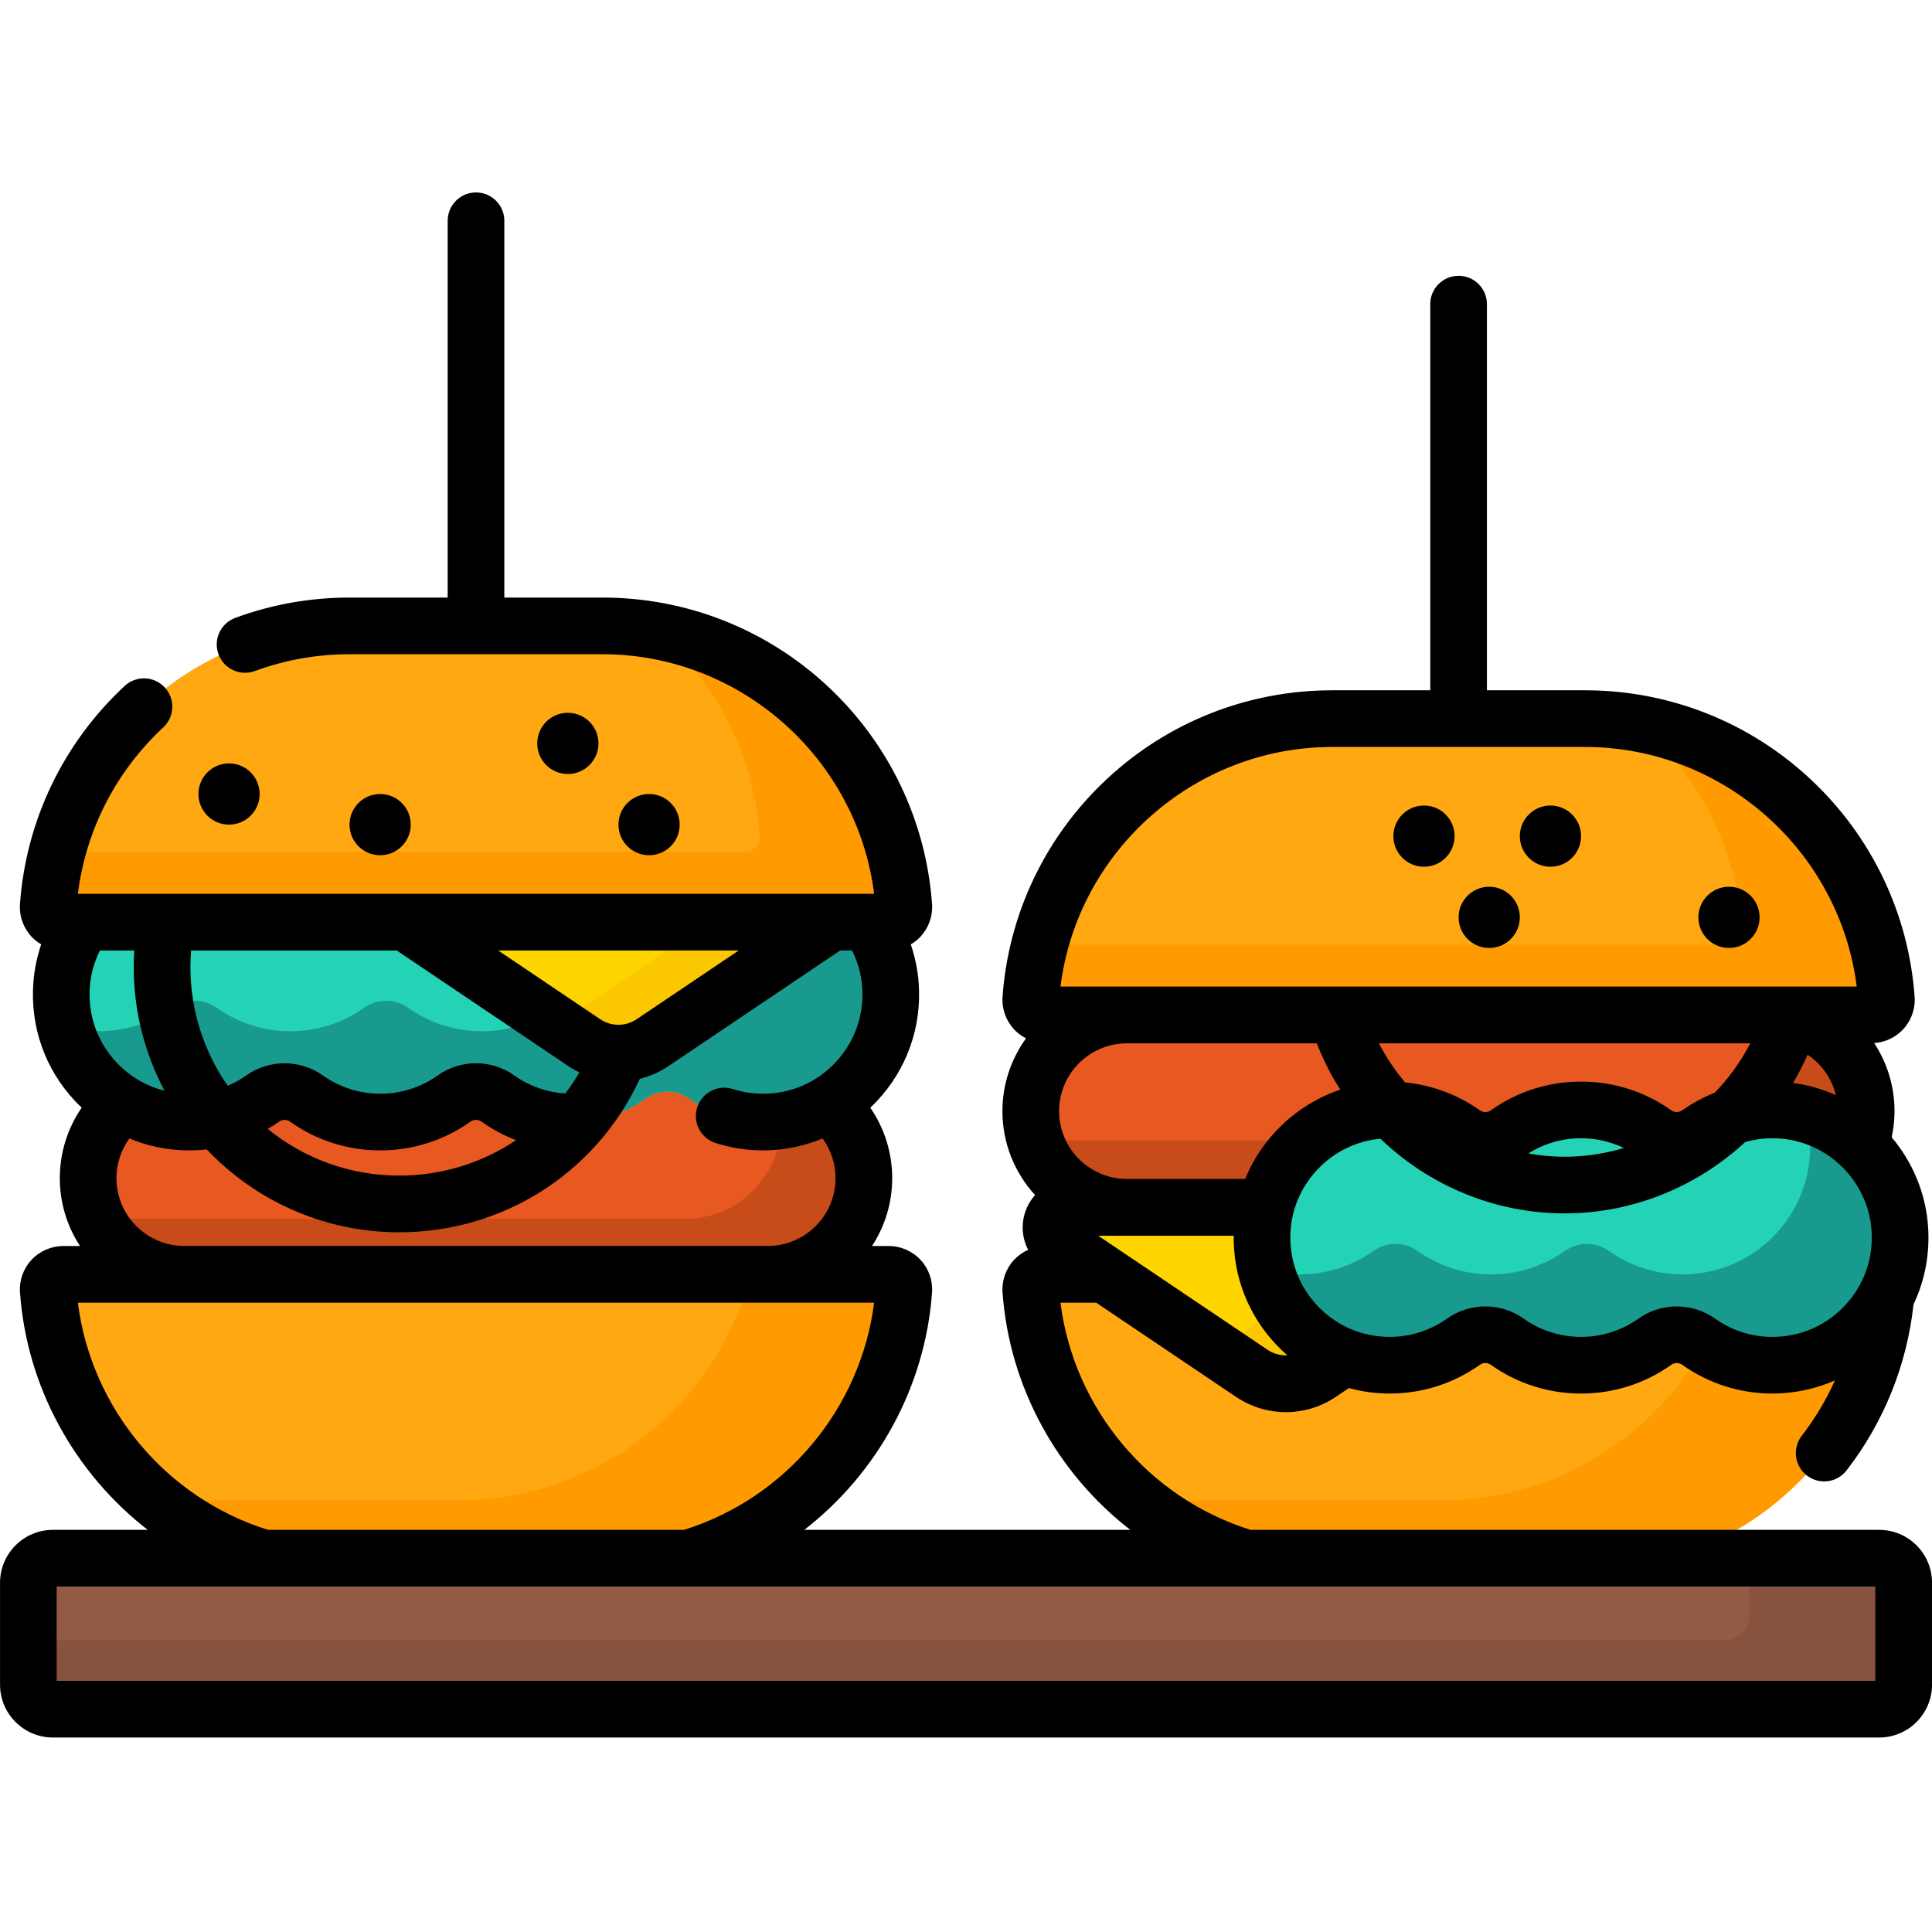 <svg height="512pt" viewBox="0 -51 512.001 512" width="512pt" xmlns="http://www.w3.org/2000/svg"><path d="m277.176 286.711c-2.309 0-4.168 1.953-4 4.258 2.996 41.504 37.598 74.254 79.871 74.254h66.996c42.273 0 76.875-32.75 79.871-74.254.164-2.305-1.691-4.258-4-4.258zm0 0" fill="#ffa812"/><path d="m495.91 286.711h-36.566c-8.945 34.469-40.234 59.926-77.5 59.926h-67c-5.004 0-9.895-.473-14.645-1.352 14.102 12.402 32.586 19.938 52.844 19.938h67c42.27 0 76.871-32.746 79.871-74.254.164-2.305-1.691-4.258-4.004-4.258zm0 0" fill="#ff9a00"/><path d="m469.117 268.941h-170.508c-14.055 0-25.445-11.391-25.445-25.445v-.055c0-14.055 11.395-25.449 25.445-25.449h170.504c14.055 0 25.449 11.395 25.449 25.449v.055c0 14.055-11.391 25.445-25.445 25.445zm0 0" fill="#e75920"/><path d="m475.645 218.848c.605 2.184.938 4.477.938 6.852 0 14.066-11.406 25.473-25.477 25.473h-170.449c-2.266 0-4.461-.297-6.555-.855 2.996 10.742 12.84 18.625 24.539 18.625h170.445c14.07 0 25.477-11.402 25.477-25.473 0-11.805-8.027-21.727-18.918-24.621zm0 0" fill="#c84b1a"/><path d="m16.777 286.711c-2.312 0-4.168 1.953-4.004 4.258 3 41.504 37.598 74.254 79.871 74.254h67c42.27 0 76.871-32.75 79.871-74.254.164-2.305-1.691-4.258-4.004-4.258zm0 0" fill="#ffa812"/><path d="m203.488 286.703h-154.688c-14.055 0-25.445-11.391-25.445-25.445v-.055c0-14.055 11.391-25.449 25.445-25.449h154.688c14.051 0 25.445 11.395 25.445 25.449v.055c0 14.055-11.395 25.445-25.445 25.445zm0 0" fill="#e75920"/><path d="m204.633 235.785c1.523 3.266 2.379 6.906 2.379 10.75 0 14.07-11.406 25.477-25.477 25.477h-154.629c-.395 0-.785-.012-1.172-.031 4.051 8.695 12.867 14.723 23.094 14.723h154.629c14.07 0 25.477-11.402 25.477-25.473 0-13.676-10.777-24.832-24.301-25.445zm0 0" fill="#c84b1a"/><path d="m205.008 178.809c-8.336-.664-16.094 1.699-22.305 6.102-3.5 2.48-8.156 2.492-11.652.012-5.52-3.918-12.262-6.223-19.543-6.223-7.285 0-14.027 2.305-19.547 6.223-3.488 2.477-8.145 2.477-11.633 0-5.52-3.918-12.262-6.223-19.547-6.223-7.281 0-14.023 2.305-19.543 6.223-3.496 2.48-8.152 2.469-11.652-.012-6.211-4.402-13.969-6.766-22.305-6.102-16.527 1.32-29.832 14.781-30.969 31.324-1.363 19.77 14.27 36.227 33.746 36.227 7.281 0 14.027-2.309 19.543-6.223 3.492-2.48 8.145-2.48 11.637 0 5.52 3.914 12.262 6.223 19.543 6.223 7.285 0 14.027-2.309 19.547-6.223 3.488-2.48 8.145-2.48 11.637 0 5.516 3.914 12.258 6.223 19.543 6.223 7.285 0 14.027-2.309 19.547-6.223 3.488-2.48 8.145-2.48 11.633 0 5.52 3.914 12.262 6.223 19.547 6.223 19.477 0 35.105-16.461 33.746-36.227-1.141-16.543-14.445-30.004-30.973-31.324zm0 0" fill="#24d3b5"/><path d="m349.832 312.945 50.859-34.254c4.344-2.93 2.273-9.711-2.965-9.711h-113.887c-5.234 0-7.309 6.781-2.961 9.711l50.859 34.254c5.469 3.684 12.625 3.684 18.094 0zm0 0" fill="#ffd500"/><path d="m397.727 268.98h-21.453c-.297 1.152-.992 2.234-2.172 3.031l-50.859 34.254c-.242.164-.492.309-.738.457l9.234 6.223c5.469 3.684 12.625 3.684 18.094 0l50.859-34.254c4.344-2.93 2.273-9.711-2.965-9.711zm0 0" fill="#fbc700"/><path d="m472.5 243.25c-8.336-.664-16.094 1.699-22.305 6.102-3.5 2.48-8.156 2.492-11.652.012-5.52-3.918-12.262-6.223-19.547-6.223-7.281 0-14.023 2.305-19.543 6.223-3.496 2.48-8.152 2.469-11.652-.012-6.211-4.402-13.973-6.766-22.305-6.102-16.527 1.32-29.832 14.785-30.969 31.324-1.359 19.766 14.27 36.223 33.746 36.223 7.285 0 14.027-2.305 19.547-6.219 3.488-2.48 8.145-2.48 11.633 0 5.52 3.914 12.262 6.219 19.547 6.219 7.281 0 14.023-2.305 19.543-6.219 3.492-2.48 8.145-2.48 11.637 0 5.52 3.914 12.262 6.219 19.543 6.219 19.477 0 35.109-16.457 33.75-36.223-1.145-16.543-14.445-30.004-30.973-31.324zm0 0" fill="#24d3b5"/><path d="m235.977 210.133c-.992-14.441-11.258-26.531-24.848-30.25.527 1.996.875 4.059 1.02 6.176 1.359 19.766-14.273 36.223-33.75 36.223-7.281 0-14.023-2.305-19.543-6.223-3.492-2.477-8.145-2.477-11.637 0-5.52 3.918-12.258 6.223-19.543 6.223-7.285 0-14.027-2.305-19.547-6.223-3.488-2.477-8.145-2.477-11.633 0-5.52 3.918-12.262 6.223-19.547 6.223-7.281 0-14.023-2.305-19.543-6.223-3.492-2.477-8.145-2.477-11.637 0-5.52 3.918-12.262 6.223-19.543 6.223-3.082 0-6.066-.414-8.898-1.184 3.793 14.531 17.004 25.262 32.727 25.262 7.285 0 14.027-2.309 19.547-6.223 3.488-2.477 8.145-2.477 11.633 0 5.52 3.914 12.262 6.223 19.547 6.223 7.281 0 14.023-2.309 19.543-6.223 3.492-2.477 8.145-2.477 11.637 0 5.52 3.914 12.262 6.223 19.543 6.223 7.285 0 14.027-2.309 19.547-6.223 3.488-2.477 8.145-2.48 11.633 0 5.52 3.914 12.262 6.223 19.547 6.223 19.477 0 35.109-16.461 33.746-36.227zm0 0" fill="#199a8e"/><path d="m503.469 274.574c-.992-14.441-11.258-26.531-24.848-30.25.527 1.996.871 4.059 1.02 6.176 1.359 19.766-14.273 36.223-33.746 36.223-7.285 0-14.027-2.305-19.547-6.223-3.488-2.477-8.145-2.477-11.633 0-5.52 3.918-12.266 6.223-19.547 6.223s-14.027-2.305-19.547-6.223c-3.488-2.477-8.145-2.477-11.633 0-5.52 3.918-12.262 6.223-19.547 6.223-3.078 0-6.062-.414-8.895-1.184 3.793 14.531 17.004 25.258 32.727 25.258 7.281 0 14.027-2.305 19.543-6.223 3.492-2.477 8.148-2.477 11.637 0 5.52 3.918 12.262 6.223 19.543 6.223 7.285 0 14.027-2.305 19.547-6.223 3.488-2.477 8.145-2.477 11.637 0 5.516 3.918 12.262 6.223 19.543 6.223 19.473 0 35.105-16.457 33.746-36.223zm0 0" fill="#199a8e"/><path d="m235.512 286.711h-36.57c-8.945 34.469-40.234 59.926-77.5 59.926h-67c-5 0-9.891-.473-14.641-1.352 14.102 12.402 32.586 19.938 52.844 19.938h67c42.27 0 76.871-32.746 79.871-74.254.164-2.305-1.695-4.258-4.004-4.258zm0 0" fill="#ff9a00"/><path d="m172.941 225.316 50.859-34.254c4.344-2.926 2.273-9.711-2.961-9.711h-113.891c-5.234 0-7.305 6.785-2.961 9.711l50.859 34.254c5.469 3.684 12.625 3.684 18.094 0zm0 0" fill="#ffd500"/><path d="m220.84 181.352h-18.938c-.066 1.539-.785 3.07-2.332 4.113l-50.859 34.254c-.375.25-.754.48-1.141.695l7.277 4.902c5.469 3.684 12.625 3.684 18.094 0l50.863-34.254c4.344-2.926 2.27-9.711-2.965-9.711zm0 0" fill="#fbc700"/><path d="m235.512 193.379c2.309 0 4.168-1.953 4-4.254-2.996-41.508-37.598-74.258-79.867-74.258h-67c-42.273 0-76.875 32.75-79.871 74.258-.164 2.301 1.691 4.254 4 4.254zm0 0" fill="#ffa812"/><path d="m174.285 116.219c15.32 13.477 25.465 32.703 27.027 54.316.164 2.305-1.691 4.254-4.004 4.254h-182.164c-1.203 4.633-2.016 9.418-2.371 14.332-.164 2.305 1.691 4.254 4 4.254h218.738c2.309 0 4.168-1.949 4-4.254-2.641-36.594-29.855-66.363-65.227-72.902zm0 0" fill="#ff9a00"/><path d="m497.992 401.949h-483.984c-3.59 0-6.5-2.91-6.5-6.5v-27.016c0-3.59 2.91-6.5 6.5-6.5h483.984c3.59 0 6.5 2.91 6.5 6.5v27.016c0 3.59-2.91 6.5-6.5 6.5zm0 0" fill="#945b44"/><path d="m497.984 361.934h-34.398v15.203c0 3.594-2.914 6.508-6.508 6.508h-449.57v11.797c0 3.594 2.914 6.508 6.508 6.508h483.969c3.594 0 6.508-2.914 6.508-6.508v-27c0-3.594-2.914-6.508-6.508-6.508zm0 0" fill="#87523e"/><path d="m495.91 217.953c2.312 0 4.168-1.949 4.004-4.254-3-41.508-37.598-74.254-79.871-74.254h-67c-42.27 0-76.871 32.746-79.867 74.254-.168 2.305 1.688 4.254 4 4.254zm0 0" fill="#ffa812"/><path d="m434.684 140.797c15.324 13.477 25.465 32.699 27.027 54.316.168 2.305-1.691 4.254-4 4.254h-182.168c-1.203 4.629-2.016 9.418-2.367 14.332-.168 2.305 1.688 4.254 4 4.254h218.734c2.312 0 4.168-1.953 4-4.254-2.641-36.594-29.852-66.367-65.227-72.902zm0 0" fill="#ff9a00"/><path d="m158.598 146.008c0 4.48-3.633 8.113-8.113 8.113s-8.113-3.633-8.113-8.113c0-4.48 3.633-8.109 8.113-8.109s8.113 3.629 8.113 8.109zm0 0"/><path d="m68.809 159.422c0 4.48-3.633 8.113-8.113 8.113-4.48 0-8.109-3.633-8.109-8.113s3.629-8.113 8.109-8.113c4.48 0 8.113 3.633 8.113 8.113zm0 0"/><path d="m180.121 167.535c0 4.48-3.633 8.113-8.113 8.113-4.48 0-8.113-3.633-8.113-8.113 0-4.48 3.633-8.113 8.113-8.113 4.48 0 8.113 3.633 8.113 8.113zm0 0"/><path d="m108.855 167.535c0 4.48-3.633 8.113-8.113 8.113-4.48 0-8.113-3.633-8.113-8.113 0-4.48 3.633-8.113 8.113-8.113 4.48 0 8.113 3.633 8.113 8.113zm0 0"/><path d="m497.984 354.426h-166.574c-27.051-8.441-46.848-32.234-50.371-60.203h9.457l37.047 24.949c4.023 2.711 8.633 4.062 13.242 4.062s9.219-1.355 13.238-4.062l3.445-2.32c3.5.953 7.129 1.453 10.805 1.453 8.617 0 16.875-2.629 23.891-7.605.895-.637 2.047-.633 2.941 0 7.012 4.977 15.273 7.605 23.891 7.605 8.617 0 16.879-2.629 23.891-7.605.895-.633 2.047-.637 2.945 0 7.012 4.977 15.273 7.605 23.891 7.605 5.734 0 11.371-1.211 16.547-3.473-2.328 5.184-5.266 10.109-8.781 14.656-2.535 3.281-1.934 7.996 1.348 10.531 1.367 1.059 2.984 1.57 4.586 1.57 2.246 0 4.469-1.004 5.945-2.918 9.879-12.773 15.996-27.977 17.738-43.996 3.008-6.324 4.352-13.363 3.855-20.621-.617-8.941-4.148-17.145-9.641-23.656.484-2.273.75-4.59.75-6.934 0-6.656-1.988-12.855-5.395-18.043 2.914-.195 5.68-1.488 7.68-3.641 2.164-2.324 3.273-5.465 3.043-8.625-1.59-22.035-11.379-42.504-27.566-57.637-16.273-15.211-37.508-23.586-59.793-23.586h-25.988v-102.336c0-4.145-3.363-7.508-7.508-7.508-4.148 0-7.508 3.363-7.508 7.508v102.336h-25.992c-22.285 0-43.52 8.379-59.789 23.59-16.188 15.129-25.977 35.598-27.57 57.637-.227 3.156.883 6.301 3.047 8.625.918.984 2 1.781 3.18 2.387-3.93 5.43-6.258 12.094-6.258 19.297 0 8.566 3.285 16.375 8.656 22.246-1.219 1.359-2.164 2.988-2.727 4.832-1.012 3.32-.633 6.766.887 9.672-1.402.625-2.68 1.523-3.742 2.664-2.16 2.324-3.27 5.469-3.043 8.625 1.82 25.172 14.551 47.938 33.848 62.918h-86.379c19.297-14.98 32.031-37.746 33.848-62.918.227-3.156-.883-6.301-3.043-8.625-2.176-2.336-5.254-3.676-8.445-3.676h-4.418c3.375-5.176 5.348-11.348 5.348-17.977 0-6.746-2.062-13.238-5.805-18.684.621-.586 1.23-1.188 1.816-1.812 7.898-8.469 11.812-19.516 11.016-31.117-.246-3.516-.969-6.992-2.105-10.34.949-.559 1.828-1.246 2.59-2.066 2.164-2.324 3.273-5.469 3.047-8.629-1.594-22.035-11.383-42.504-27.57-57.637-16.27-15.207-37.504-23.586-59.789-23.586h-25.992v-99.852c0-4.145-3.359-7.508-7.508-7.508-4.145 0-7.508 3.363-7.508 7.508v99.852h-25.988c-10.418 0-20.609 1.812-30.297 5.383-3.895 1.438-5.883 5.754-4.449 9.645 1.438 3.891 5.754 5.883 9.645 4.445 8.02-2.957 16.465-4.457 25.102-4.457h67c36.586 0 67.5 27.594 72.004 63.496h-211.012c2.109-16.875 10.051-32.414 22.621-44.098 3.039-2.82 3.211-7.574.387-10.609-2.82-3.035-7.574-3.211-10.609-.387-16.297 15.148-26.152 35.676-27.75 57.801-.227 3.16.879 6.305 3.043 8.629.762.82 1.637 1.508 2.586 2.066-1.137 3.336-1.852 6.812-2.094 10.344-.801 11.602 3.113 22.648 11.016 31.117.582.625 1.191 1.223 1.809 1.809-3.746 5.434-5.801 11.918-5.801 18.688 0 6.629 1.973 12.801 5.352 17.973h-4.422c-3.191 0-6.27 1.344-8.445 3.68-2.164 2.328-3.27 5.473-3.043 8.625 1.816 25.172 14.551 47.938 33.848 62.918h-25.117c-7.73 0-14.016 6.285-14.016 14.016v27c0 7.73 6.285 14.016 14.016 14.016h483.969c7.73 0 14.016-6.285 14.016-14.016v-27c0-7.73-6.285-14.016-14.016-14.016zm-162.051-47.711-44.883-30.227h35.891c-.129 10.707 3.762 20.812 11.109 28.684.992 1.062 2.035 2.062 3.121 3.004-1.816.082-3.652-.391-5.238-1.461zm139.246-70.723c1.426-2.398 2.715-4.895 3.852-7.477 3.695 2.469 6.414 6.27 7.496 10.707-3.555-1.594-7.363-2.707-11.348-3.23zm-29.328 7.23c-.906.645-2.07.652-2.965.016-7.008-4.977-15.27-7.605-23.891-7.605-8.617 0-16.879 2.629-23.887 7.605-.895.637-2.059.629-2.965-.016-5.848-4.145-12.684-6.668-19.785-7.379-2.672-3.152-5.004-6.617-6.93-10.344h98.406c-2.5 4.836-5.68 9.234-9.41 13.082-3.02 1.199-5.902 2.746-8.574 4.641zm-15.5 10.008c-5.023 1.508-10.309 2.316-15.723 2.316-3.258 0-6.469-.301-9.605-.863 4.184-2.637 8.98-4.035 13.973-4.035 3.98 0 7.836.891 11.355 2.582zm-131.715-27.73h50.34c1.668 4.328 3.758 8.426 6.203 12.266-11.418 3.844-20.668 12.586-25.203 23.668h-31.34c-9.906 0-17.965-8.059-17.965-17.965s8.059-17.969 17.965-17.969zm155.887 72.953c-3.039-2.156-6.602-3.238-10.164-3.238s-7.125 1.082-10.164 3.238c-4.457 3.164-9.715 4.836-15.199 4.836s-10.742-1.672-15.199-4.836c-6.078-4.316-14.246-4.316-20.324 0-4.461 3.164-9.715 4.836-15.199 4.836-7.375 0-14.211-2.969-19.246-8.363-5.031-5.387-7.52-12.434-7.012-19.836.879-12.77 11.094-23.172 23.812-24.32 12.848 12.348 30.242 19.793 48.801 19.793 18.113 0 35.105-7.09 47.855-18.902 3.008-.855 6.172-1.18 9.418-.922h-.004c12.844 1.023 23.195 11.496 24.078 24.352.512 7.402-1.98 14.449-7.012 19.836-5.035 5.395-11.867 8.363-19.242 8.363-5.484 0-10.742-1.672-15.199-4.836zm-101.48-151.5h67c36.586 0 67.504 27.594 72.008 63.492h-211.012c4.504-35.898 35.422-63.492 72.004-63.492zm-203.23 91.832c-4.871-.309-9.508-1.938-13.504-4.773-6.078-4.312-14.246-4.312-20.328 0-4.457 3.164-9.715 4.836-15.199 4.836s-10.742-1.672-15.199-4.836c-6.078-4.312-14.246-4.312-20.324 0-1.547 1.098-3.195 2.004-4.91 2.734-6.227-8.949-9.891-19.809-9.891-31.516 0-1.449.07-2.898.18-4.344h54.5l45.516 30.66c.934.625 1.898 1.172 2.887 1.656-1.137 1.949-2.383 3.809-3.727 5.582zm-13.059 12.363c-8.922 6.012-19.617 9.402-30.977 9.402-13.184 0-25.297-4.641-34.812-12.367 1.016-.598 2.012-1.234 2.98-1.926.895-.633 2.051-.633 2.945 0 7.012 4.98 15.273 7.609 23.891 7.609s16.879-2.629 23.891-7.609c.895-.633 2.051-.633 2.945 0 2.855 2.031 5.922 3.66 9.137 4.891zm-105.941-20.664c-5.031-5.391-7.52-12.434-7.012-19.836.234-3.395 1.152-6.707 2.672-9.762h9.113c-.086 1.445-.148 2.895-.148 4.344 0 11.852 2.957 23.02 8.156 32.824-4.855-1.215-9.258-3.797-12.781-7.57zm137.934-11.395c-2.945 1.984-6.754 1.984-9.703 0l-27.027-18.203h63.758zm-118.688 34.777c1.586 0 3.164-.094 4.723-.27 12.824 13.516 30.938 21.969 50.996 21.969 27.684 0 52.266-15.828 63.785-40.664 2.645-.66 5.211-1.77 7.574-3.359l45.52-30.656h3.156c1.516 3.055 2.441 6.387 2.676 9.762.508 7.402-1.98 14.445-7.012 19.836-5.035 5.395-11.871 8.363-19.246 8.363-2.742 0-5.441-.418-8.02-1.242-3.945-1.262-8.176.914-9.438 4.863-1.266 3.949.914 8.176 4.863 9.441 4.059 1.297 8.297 1.957 12.594 1.957 5.453 0 10.809-1.105 15.773-3.156 2.195 3.035 3.422 6.699 3.422 10.52 0 9.906-8.062 17.965-17.965 17.965h-154.633c-9.906 0-17.965-8.059-17.965-17.965 0-3.832 1.227-7.484 3.426-10.52 4.961 2.051 10.316 3.156 15.77 3.156zm-29.418 40.355h211.008c-3.523 27.969-23.32 51.762-50.371 60.203h-110.266c-27.051-8.441-46.848-32.234-50.371-60.203zm476.344 100.219h-481.969v-25h54.789c.02 0 .039.004.059.004s.035-.004.055-.004h112.387.062 147.863c.008 0 .016.004.027.004.008 0 .016-.004.023-.004h166.699v25zm0 0"/><path d="m418.996 170.586c0 4.48-3.633 8.113-8.113 8.113-4.48 0-8.113-3.633-8.113-8.113 0-4.48 3.633-8.113 8.113-8.113 4.48 0 8.113 3.633 8.113 8.113zm0 0"/><path d="m385.48 170.586c0 4.48-3.629 8.113-8.113 8.113-4.48 0-8.109-3.633-8.109-8.113 0-4.48 3.629-8.113 8.109-8.113 4.484 0 8.113 3.633 8.113 8.113zm0 0"/><path d="m402.77 192.109c0 4.48-3.633 8.113-8.113 8.113s-8.113-3.633-8.113-8.113 3.633-8.113 8.113-8.113 8.113 3.633 8.113 8.113zm0 0"/><path d="m466.312 192.109c0 4.48-3.633 8.113-8.113 8.113s-8.113-3.633-8.113-8.113 3.633-8.113 8.113-8.113 8.113 3.633 8.113 8.113zm0 0"/></svg>